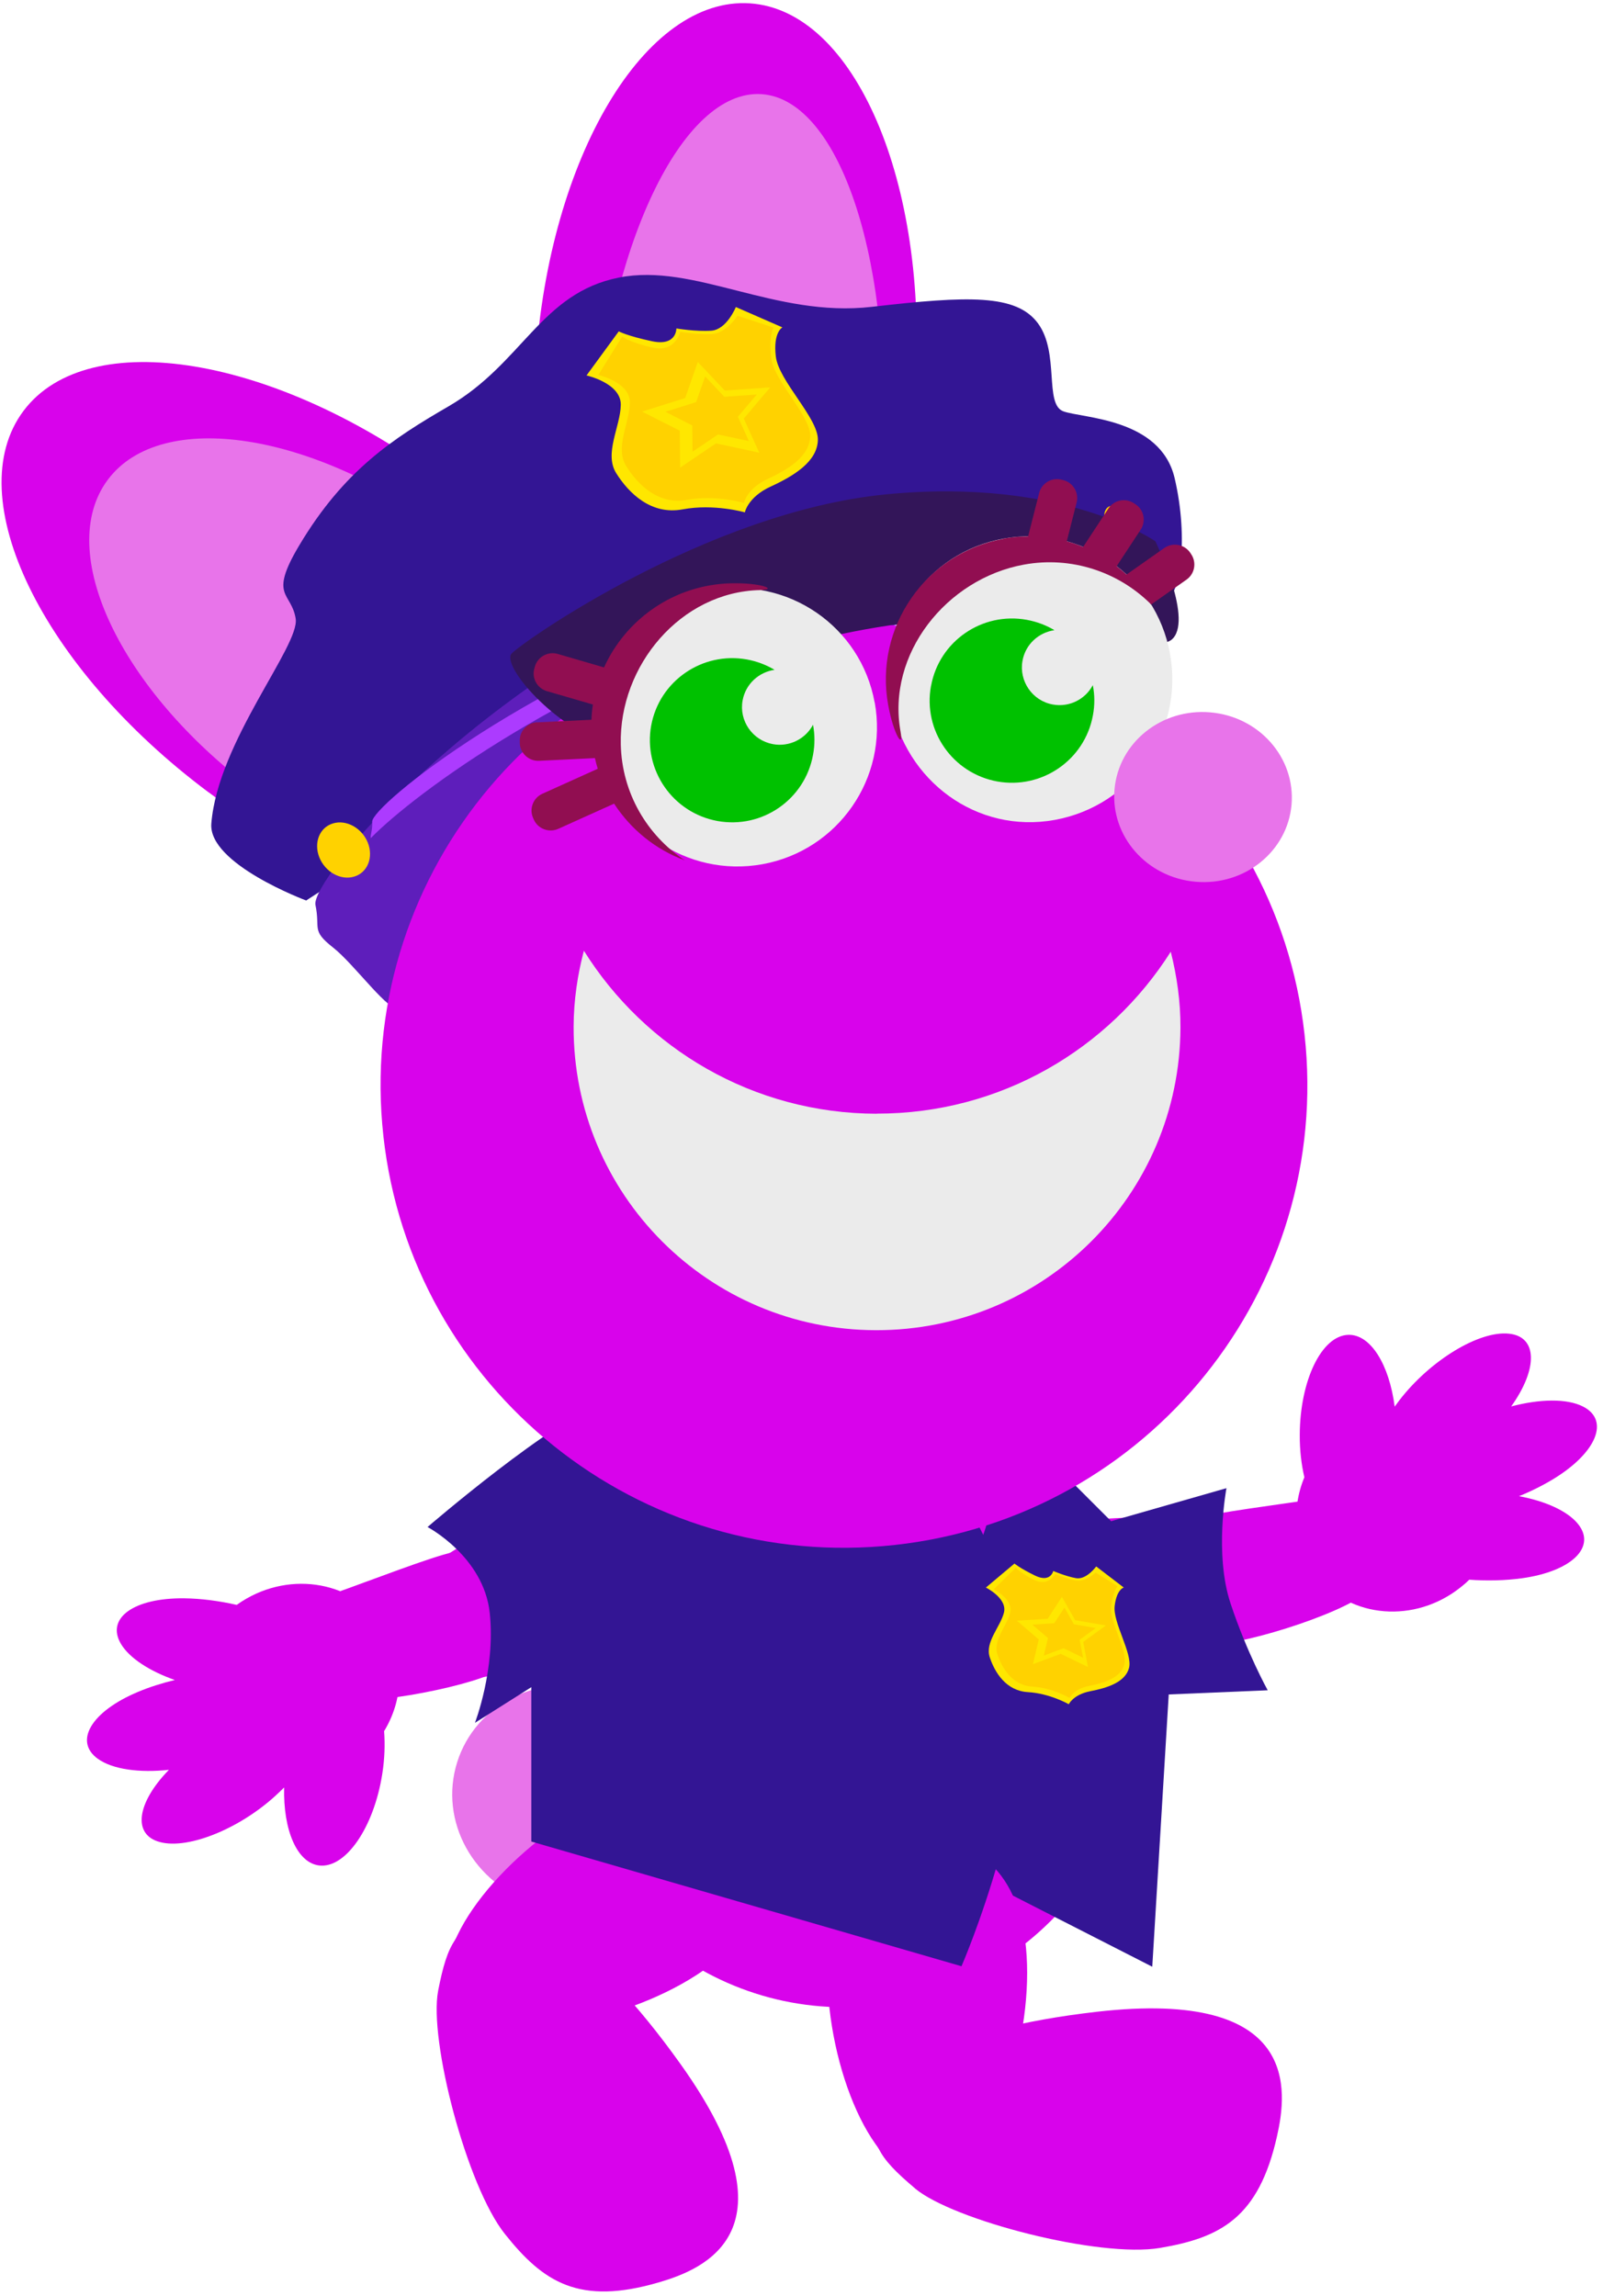 <svg width="206" height="295" viewBox="0 0 206 295" fill="none" xmlns="http://www.w3.org/2000/svg">
<g clip-path="url(#clip0_513_8975)">
<path fill-rule="evenodd" clip-rule="evenodd" d="M70.007 217.989C70.007 195.953 87.219 178.088 108.439 178.088C129.658 178.088 146.882 195.953 146.882 217.989C146.882 240.025 129.67 257.891 108.439 257.891C87.207 257.891 70.007 240.025 70.007 217.989Z" fill="#D803EB"/>
<path d="M167.629 189.828C167.243 188.172 167.019 186.329 167.032 184.35C167.057 177.353 169.844 171.601 173.267 171.502C176.142 171.415 178.531 175.336 179.228 180.727C179.415 180.466 179.614 180.204 179.825 179.918C183.771 174.788 190.08 170.941 193.914 171.352C197.597 171.726 197.66 175.859 194.2 180.702C197.859 179.731 201.356 179.656 203.434 180.715C206.882 182.47 205.189 186.616 199.663 190.002C198.294 190.836 196.776 191.596 195.208 192.231C198.556 192.853 201.393 194.11 202.75 195.754C205.214 198.729 202.003 201.879 195.594 202.775C193.441 203.074 191.089 203.124 188.811 202.962C188.463 203.311 188.089 203.634 187.691 203.946C181.842 208.602 173.565 207.955 169.197 202.489C166.297 198.854 165.874 193.998 167.629 189.79V189.828Z" fill="#D803EB"/>
<path d="M151.525 195.58C152.147 195.344 152.782 195.207 153.416 195.12C156.192 194.323 164.53 193.289 169.471 192.53C173.665 192.082 176.017 193.538 177.336 197.037C178.232 199.39 177.809 201.93 176.44 203.822C174.312 206.835 160.124 211.267 155.831 211.267C151.923 212.001 147.978 209.947 146.559 206.2C144.966 201.979 147.194 197.236 151.525 195.593V195.58Z" fill="#D803EB"/>
<path d="M126.621 204.707C125.364 201.395 127.007 197.561 130.367 196.428C133.23 195.469 145.464 194.834 153.677 194.697C158.618 194.859 161.282 197.15 162.352 199.988C163.982 204.321 161.717 209.176 157.299 210.857C157.249 210.882 154.735 211.579 152.234 211.741C147.617 212.052 136.055 211.193 130.43 208.429C128.737 207.807 127.306 206.512 126.621 204.694V204.707Z" fill="#D803EB"/>
<path d="M157.61 191.198C157.61 191.198 156.017 199.677 158.145 206.038C160.261 212.4 162.912 217.168 162.912 217.168L150.193 217.704L148.077 252.688L122.116 239.441L120.137 187.8C120.137 187.8 132.719 185.372 136.428 189.082C140.137 192.792 142.788 195.444 142.788 195.444L157.623 191.198H157.61Z" fill="#331594"/>
<path d="M87.306 235.333C89.671 227.789 85.191 219.671 77.3 217.219C69.41 214.754 61.109 218.887 58.744 226.432C56.38 233.976 60.86 242.093 68.751 244.558C76.641 247.011 84.942 242.89 87.306 235.346V235.333Z" fill="#E874EA"/>
<path fill-rule="evenodd" clip-rule="evenodd" d="M117.586 281.161C112.695 277.052 111.737 275.172 112.583 270.728C113.429 266.271 121.195 260.743 140.933 258.477C167.243 255.464 165.388 268.773 164.107 274.463C161.754 284.958 156.851 287.498 149.073 288.817C141.282 290.137 122.477 285.269 117.586 281.173V281.161Z" fill="#D803EB"/>
<path fill-rule="evenodd" clip-rule="evenodd" d="M106.335 253.46C106.335 265.461 112.085 279.916 119.167 279.916C126.248 279.916 131.998 265.461 131.998 253.46C131.998 241.458 126.248 236.479 119.167 236.479C112.085 236.479 106.335 241.471 106.335 253.46Z" fill="#D803EB"/>
<path fill-rule="evenodd" clip-rule="evenodd" d="M56.305 255.774C57.525 249.512 58.695 247.744 63.001 246.337C67.307 244.918 75.907 249.026 87.456 265.198C102.851 286.749 90.306 291.579 84.73 293.223C74.413 296.26 69.808 293.21 64.892 287.035C59.964 280.873 55.086 262.049 56.305 255.786V255.774Z" fill="#D803EB"/>
<path fill-rule="evenodd" clip-rule="evenodd" d="M75.06 232.507C64.569 238.321 54.725 250.359 58.16 256.559C61.594 262.759 77.027 260.78 87.506 254.953C97.985 249.139 99.565 241.682 96.118 235.482C92.683 229.282 85.539 226.68 75.048 232.494L75.06 232.507Z" fill="#D803EB"/>
<path fill-rule="evenodd" clip-rule="evenodd" d="M103.921 192.668C103.921 185.995 109.136 180.592 115.557 180.592C121.979 180.592 127.194 185.995 127.194 192.668C127.194 199.341 121.992 204.744 115.557 204.744C109.123 204.744 103.921 199.341 103.921 192.668Z" fill="#D803EB"/>
<path fill-rule="evenodd" clip-rule="evenodd" d="M97.325 230.576C97.325 223.903 102.54 218.5 108.962 218.5C115.383 218.5 120.598 223.903 120.598 230.576C120.598 237.249 115.396 242.652 108.962 242.652C102.527 242.652 97.325 237.249 97.325 230.576Z" fill="#D803EB"/>
<path fill-rule="evenodd" clip-rule="evenodd" d="M111.326 270.627C111.326 276.155 115.819 280.65 121.37 280.65C126.92 280.65 131.413 276.168 131.413 270.627C131.413 265.087 126.92 260.605 121.37 260.605C115.819 260.605 111.326 265.087 111.326 270.627Z" fill="#D803EB"/>
<path fill-rule="evenodd" clip-rule="evenodd" d="M68.701 263.929C63.212 264.676 58.16 260.816 57.413 255.313C56.666 249.811 60.499 244.756 65.988 244.022C71.476 243.287 76.529 247.134 77.276 252.637C78.022 258.127 74.189 263.182 68.701 263.929Z" fill="#D803EB"/>
<path d="M85.502 193.265C84.73 189.804 81.258 187.501 77.823 188.41C74.898 189.182 64.332 195.382 57.4 199.777C53.356 202.628 52.397 206.002 53.057 208.977C54.065 213.484 58.632 216.31 63.25 215.277C63.3 215.264 65.788 214.467 67.966 213.235C71.999 210.956 81.183 203.885 84.37 198.482C85.44 197.038 85.925 195.17 85.502 193.265Z" fill="#D803EB"/>
<path d="M12.572 225.969C14.464 227.339 17.936 227.8 21.707 227.389C17.55 231.659 16.991 235.755 20.575 236.676C24.296 237.66 31.116 234.821 35.795 230.352C36.044 230.115 36.281 229.879 36.517 229.655C36.38 235.083 38.148 239.328 41.01 239.677C44.408 240.087 48.042 234.821 49.124 227.924C49.435 225.982 49.485 224.114 49.361 222.421C51.738 218.525 52.062 213.669 49.734 209.635C46.249 203.572 38.172 201.668 31.676 205.39C31.24 205.639 30.817 205.913 30.419 206.199C28.191 205.689 25.852 205.378 23.686 205.353C17.215 205.278 13.568 207.892 15.547 211.217C16.642 213.047 19.243 214.715 22.466 215.848C20.824 216.246 19.193 216.757 17.725 217.379C11.751 219.882 9.436 223.729 12.585 225.982L12.572 225.969Z" fill="#D803EB"/>
<path d="M60.101 198.929C59.441 199.016 58.807 199.203 58.209 199.427C55.384 200.037 47.544 203.087 42.839 204.755C38.919 206.361 37.55 208.752 38.048 212.462C38.384 214.964 39.952 216.981 42.055 218.014C45.366 219.658 59.952 216.832 63.735 214.79C67.518 213.582 70.02 209.897 69.485 205.926C68.887 201.456 64.681 198.331 60.088 198.941L60.101 198.929Z" fill="#D803EB"/>
<path d="M54.936 196.19C54.936 196.19 62.179 200 62.938 207.246C63.698 214.491 61.034 221.351 61.034 221.351L68.278 216.77V236.602L123.56 252.625C123.56 252.625 133.852 228.983 131.189 212.587C128.525 196.19 120.137 187.799 120.137 187.799C120.137 187.799 84.307 178.263 77.823 180.168C71.339 182.072 54.949 196.19 54.949 196.19H54.936Z" fill="#331594"/>
<path d="M68.837 46.594C67.108 72.987 76.616 95.098 90.082 95.982C103.548 96.891 115.881 76.224 117.611 49.831C119.341 23.438 109.832 1.327 96.367 0.43C82.901 -0.466 70.58 20.201 68.837 46.594Z" fill="#D803EB"/>
<path d="M76.267 57.587C74.575 83.383 81.495 104.847 91.712 105.519C101.942 106.204 111.6 85.836 113.292 60.04C114.997 34.244 108.078 12.781 97.86 12.096C87.642 11.424 77.972 31.779 76.28 57.575L76.267 57.587Z" fill="#E874EA"/>
<path d="M26.797 101.785C48.228 117.783 72.335 121.779 80.648 110.724C88.949 99.656 78.308 77.72 56.877 61.709C35.447 45.711 11.34 41.703 3.026 52.783C-5.287 63.851 5.366 85.787 26.785 101.785H26.797Z" fill="#D803EB"/>
<path d="M32.584 101.46C49.796 114.308 69.311 117.308 76.18 108.158C83.05 98.995 74.674 81.179 57.463 68.319C40.263 55.47 20.736 52.47 13.867 61.621C6.997 70.771 15.385 88.599 32.584 101.447V101.46Z" fill="#E874EA"/>
<path d="M39.33 115.691C39.33 115.691 26.748 111.009 27.158 105.818C27.992 95.298 38.546 82.973 37.998 79.487C37.451 76.013 34.476 76.735 38.446 70.087C44.221 60.389 50.556 56.318 57.637 52.209C67.17 46.682 69.51 37.656 79.528 35.664C89.223 33.722 99.603 40.855 112.023 39.424C124.444 37.992 130.629 37.768 133.404 41.565C136.18 45.362 134.176 51.923 136.64 52.844C139.092 53.753 149.135 53.703 150.952 61.435C152.769 69.166 151.736 77.084 149.384 77.47C147.02 77.856 121.706 74.246 94.475 85.786C67.232 97.327 39.355 115.691 39.355 115.691H39.33Z" fill="#331594"/>
<path d="M148.301 81.516C147.89 80.682 149.658 76.312 148.774 73.648C147.903 70.984 128.949 59.032 94.699 73.411C60.449 87.791 39.89 113.176 40.537 116.263C41.184 119.351 39.952 119.5 42.789 121.728C45.627 123.957 50.033 130.244 51.489 129.671C52.945 129.099 48.738 126.746 54.053 118.99C56.143 115.939 72.26 96.742 95.595 86.745C130.803 71.656 148.276 81.516 148.276 81.516H148.301Z" fill="#5E1EBB"/>
<path d="M99.739 78.802C121.382 71.793 135.296 73.486 142.253 75.963C139.44 73.536 125.551 68.282 98.482 77.009C68.302 86.745 47.755 103.552 47.83 105.569C47.88 106.664 47.593 107.2 47.643 107.685C53.555 101.684 73.044 87.454 99.727 78.802H99.739Z" fill="#AC3BFF"/>
<path d="M86.921 42.201C86.921 42.201 86.971 44.516 83.797 43.844C80.624 43.172 79.516 42.574 79.516 42.574L75.372 48.239C75.372 48.239 79.827 49.222 79.777 52.023C79.728 54.825 77.599 58.261 79.192 60.8C80.785 63.34 83.66 66.204 87.717 65.444C91.775 64.685 95.72 65.83 95.72 65.83C95.72 65.83 96.106 63.851 99.055 62.506C102.005 61.149 105.054 59.306 105.104 56.505C105.153 53.704 100.076 48.948 99.702 45.811C99.329 42.674 100.549 42.064 100.549 42.064L94.562 39.449C94.562 39.449 93.392 42.362 91.401 42.487C89.422 42.624 86.933 42.201 86.933 42.201H86.921Z" fill="#FFE700"/>
<path d="M87.418 42.635C87.418 42.635 86.809 45.312 83.896 44.664C80.997 44.029 79.951 43.245 79.951 43.245L76.89 48.175C76.89 48.175 80.972 49.109 80.947 51.711C80.922 54.313 78.993 57.487 80.462 59.865C81.93 62.231 84.581 64.908 88.29 64.223C91.998 63.538 95.608 64.621 95.608 64.621C95.608 64.621 95.944 62.791 98.632 61.546C101.32 60.301 104.095 58.608 104.12 56.006C104.145 53.404 99.478 48.959 99.117 46.046C98.756 43.121 99.403 42.087 99.403 42.087L94.774 40.568C94.774 40.568 93.33 42.809 91.513 42.921C89.696 43.033 87.418 42.635 87.418 42.635Z" fill="#FFD200"/>
<path d="M97.574 58.161L92.011 56.966L87.406 60.078L87.356 55.335L82.515 52.882L88.053 51.139L89.671 46.508L93.144 50.181L98.98 49.77L95.583 53.778L97.574 58.161Z" fill="#FFE700"/>
<path d="M96.242 56.667L92.272 55.821L88.999 58.037L88.962 54.663L85.514 52.907L89.459 51.663L90.617 48.363L93.081 50.978L97.25 50.691L94.823 53.542L96.242 56.667Z" fill="#FFD200"/>
<path d="M135.346 201.856C135.346 201.856 134.997 203.4 133.006 202.429C131.015 201.457 130.368 200.885 130.368 200.885L126.696 203.972C126.696 203.972 129.496 205.354 129.011 207.209C128.526 209.064 126.547 210.994 127.194 212.936C127.841 214.878 129.285 217.244 132.098 217.406C134.91 217.567 137.35 218.962 137.35 218.962C137.35 218.962 137.922 217.717 140.1 217.293C142.278 216.87 144.605 216.148 145.091 214.293C145.576 212.438 142.975 208.454 143.249 206.313C143.51 204.171 144.418 203.972 144.418 203.972L140.872 201.258C140.872 201.258 139.615 203.001 138.283 202.765C136.951 202.528 135.358 201.843 135.358 201.843L135.346 201.856Z" fill="#FFE700"/>
<path d="M135.594 202.229C135.594 202.229 134.748 203.897 132.931 203.001C131.102 202.105 130.542 201.42 130.542 201.42L127.704 204.196C127.704 204.196 130.255 205.479 129.82 207.209C129.384 208.94 127.58 210.732 128.177 212.538C128.774 214.343 130.094 216.546 132.657 216.696C135.234 216.845 137.449 218.152 137.449 218.152C137.449 218.152 137.972 216.995 139.95 216.609C141.942 216.223 144.057 215.55 144.493 213.82C144.941 212.089 142.551 208.392 142.788 206.387C143.024 204.395 143.622 203.81 143.622 203.81L140.797 202.042C140.797 202.042 139.477 203.3 138.258 203.076C137.038 202.852 135.594 202.217 135.594 202.217V202.229Z" fill="#FFD200"/>
<path d="M139.814 214.18L136.316 212.486L132.745 213.806L133.491 210.644L130.679 208.229L134.636 207.98L136.466 205.166L138.171 208.166L142.116 208.839L139.204 210.955L139.814 214.18Z" fill="#FFE700"/>
<path d="M139.179 212.985L136.677 211.765L134.138 212.711L134.674 210.458L132.67 208.74L135.483 208.553L136.789 206.549L138.009 208.69L140.809 209.176L138.743 210.682L139.179 212.985Z" fill="#FFD200"/>
<path d="M47.27 108.271C48.016 110.163 47.232 112.118 45.515 112.628C43.797 113.151 41.794 112.043 41.035 110.151C40.288 108.259 41.072 106.304 42.789 105.794C44.507 105.271 46.511 106.379 47.27 108.271Z" fill="#FFD200"/>
<path d="M167.791 134.403C165.003 101.71 136.179 77.446 103.411 80.222C70.642 82.999 46.336 111.77 49.124 144.475C51.912 177.181 80.735 201.433 113.504 198.644C146.272 195.855 170.578 167.096 167.791 134.391V134.403Z" fill="#D803EB"/>
<path d="M112.67 143.08C128.575 143.105 142.526 134.789 150.454 122.277C151.238 125.402 151.711 128.651 151.699 132.025C151.624 153.538 134.113 170.943 112.57 170.905C91.04 170.868 73.641 153.401 73.716 131.888C73.728 128.514 74.214 125.265 75.035 122.152C82.876 134.689 96.765 143.068 112.682 143.093L112.67 143.08Z" fill="#EBEBEB"/>
<path d="M145.028 67.036C145.563 68.381 145.352 69.663 144.568 69.9C143.783 70.136 142.713 69.24 142.178 67.895C141.643 66.551 141.854 65.269 142.639 65.032C143.423 64.796 144.493 65.692 145.028 67.036Z" fill="#FFD200"/>
<path d="M148.463 69.514C148.463 69.514 153.205 79.187 150.778 81.976C148.351 84.752 139.788 77.183 117.735 79.884C80.1 84.478 88.638 99.518 79.665 96.43C70.692 93.343 64.507 85.387 65.726 83.993C66.946 82.599 90.841 65.791 113.765 63.526C136.702 61.26 148.463 69.539 148.463 69.539V69.514Z" fill="#331559"/>
<path d="M150.355 83.98C148.538 74.008 138.955 67.385 128.961 69.203C118.968 71.02 112.695 80.395 114.512 90.367C116.329 100.352 125.551 107.162 135.545 105.344C145.539 103.526 152.172 93.965 150.355 83.98Z" fill="#EBEBEB"/>
<path d="M119.652 88.114C120.697 82.388 126.211 78.59 131.948 79.636C133.242 79.873 134.45 80.333 135.507 80.968C133.479 81.255 131.774 82.786 131.4 84.902C130.928 87.517 132.67 90.044 135.296 90.517C137.424 90.903 139.477 89.845 140.436 88.027C140.685 89.272 140.697 90.592 140.448 91.912C139.403 97.638 133.902 101.436 128.152 100.402C122.415 99.356 118.594 93.879 119.64 88.139L119.652 88.114Z" fill="#00C100"/>
<path d="M112.396 90.243C110.629 80.519 101.295 74.083 91.563 75.851C81.831 77.619 75.359 86.931 77.139 96.642C78.906 106.365 88.24 112.802 97.985 111.034C107.717 109.266 114.176 99.953 112.409 90.243H112.396Z" fill="#EBEBEB"/>
<path d="M83.685 93.219C84.731 87.492 90.244 83.695 95.981 84.728C97.275 84.965 98.47 85.425 99.54 86.06C97.524 86.347 95.819 87.878 95.434 89.982C94.948 92.609 96.703 95.124 99.329 95.609C101.457 95.995 103.511 94.937 104.481 93.119C104.718 94.364 104.73 95.671 104.481 96.991C103.436 102.718 97.948 106.528 92.198 105.482C86.46 104.436 82.652 98.946 83.685 93.206V93.219Z" fill="#00C100"/>
<path d="M165.974 103.391C166.496 97.378 161.829 92.062 155.544 91.526C149.26 90.978 143.746 95.411 143.224 101.424C142.701 107.437 147.368 112.753 153.653 113.288C159.938 113.836 165.451 109.392 165.974 103.391Z" fill="#E874EA"/>
<path d="M128.961 69.203C130.019 69.016 131.077 68.916 132.122 68.916L133.541 63.339C133.864 62.069 135.159 61.309 136.428 61.633L136.64 61.683C137.909 62.007 138.668 63.289 138.357 64.559L137.088 69.551C137.81 69.75 138.507 69.987 139.191 70.273L142.439 65.331C143.161 64.235 144.63 63.936 145.725 64.659L145.912 64.783C147.007 65.493 147.305 66.962 146.584 68.057L143.497 72.751C143.933 73.087 144.356 73.448 144.767 73.822L149.62 70.41C150.691 69.663 152.172 69.912 152.931 70.983L153.055 71.17C153.802 72.24 153.553 73.709 152.483 74.469L147.915 77.681C147.915 77.681 147.828 77.569 147.791 77.519C143.671 73.485 137.71 71.431 131.599 72.539C121.606 74.357 113.915 84.043 115.732 94.015C116.155 96.368 114.835 94.413 114.139 90.579C112.322 80.606 118.955 71.045 128.949 69.228L128.961 69.203Z" fill="#910E51"/>
<path d="M69.024 92.809L76.006 92.473C76.031 91.813 76.093 91.165 76.193 90.518L70.281 88.8C69.024 88.426 68.302 87.119 68.676 85.862L68.738 85.638C69.099 84.38 70.418 83.658 71.675 84.019L77.624 85.75C80.449 79.525 86.647 75.118 93.952 74.943C97.86 74.856 100.05 75.765 97.661 75.815C87.493 76.039 79.54 85.513 79.777 95.647C79.914 101.885 83.162 107.325 88.003 110.537C84.245 109.155 81.071 106.566 78.918 103.254L71.737 106.491C70.542 107.026 69.136 106.491 68.601 105.308L68.514 105.109C67.979 103.914 68.514 102.519 69.696 101.984L76.815 98.772C76.678 98.324 76.553 97.863 76.454 97.403L69.285 97.751C67.979 97.814 66.859 96.805 66.796 95.498V95.274C66.722 93.966 67.73 92.859 69.037 92.796L69.024 92.809Z" fill="#910E51"/>
</g>
<defs>
<clipPath id="clip0_513_8975">
<rect width="205" height="294" fill="white" transform="translate(0.214 0.406)"/>
</clipPath>
</defs>
</svg>
